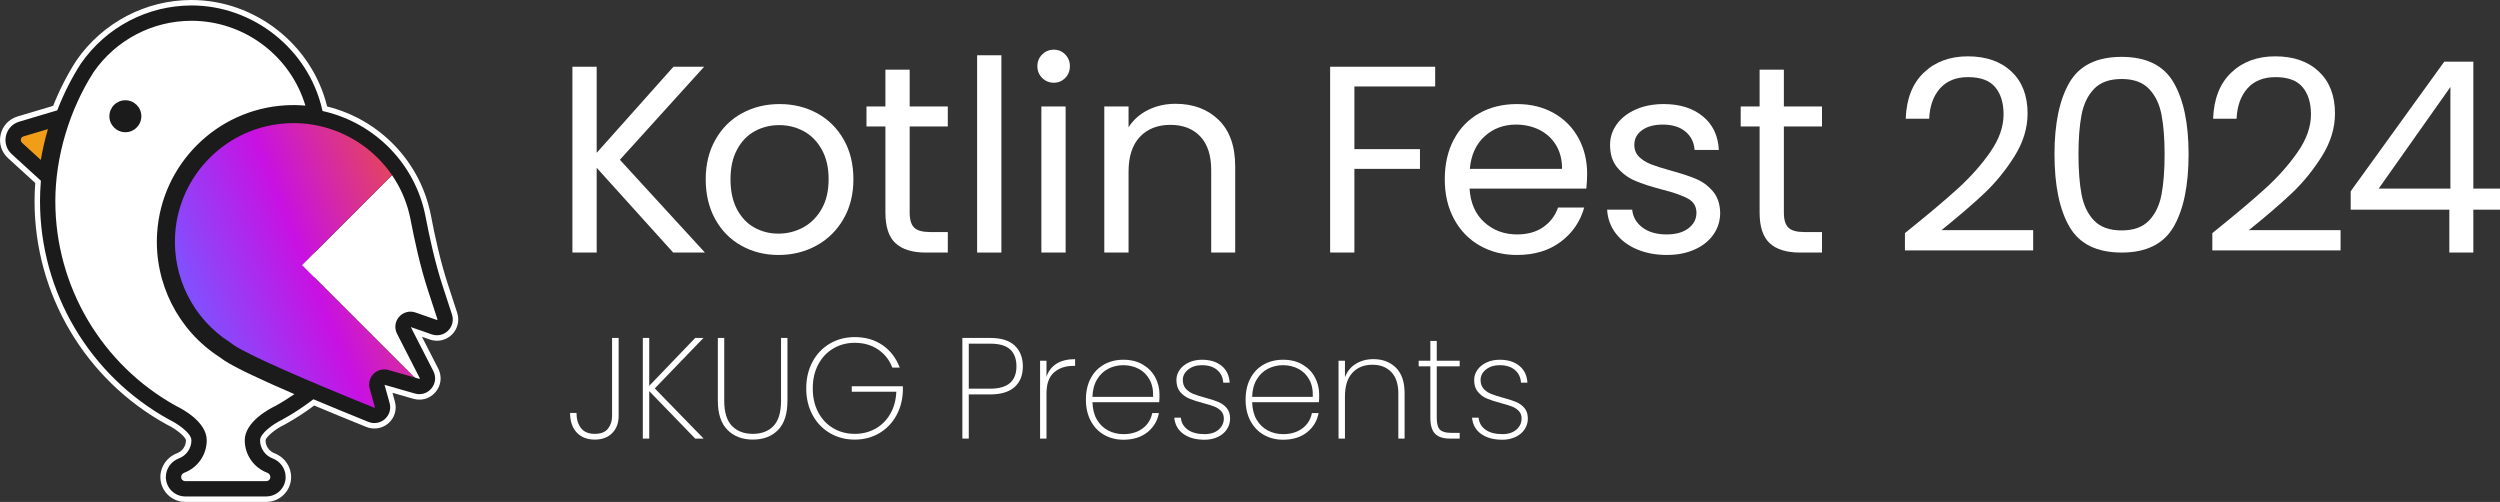 <svg viewBox="0 0 399.693 80.243" xmlns="http://www.w3.org/2000/svg" xmlns:xlink="http://www.w3.org/1999/xlink"><rect x="0" y="0" width="399.693" height="80.243" fill="#333333" stroke="none"/><linearGradient id="a" gradientUnits="userSpaceOnUse" x1="31.148" x2="67.669" y1="50.756" y2="35.878"><stop offset="0" stop-color="#7f52ff"/><stop offset=".5" stop-color="#c811e2"/><stop offset="1" stop-color="#e54857"/></linearGradient><path d="m49.899 62.733c-1.645 1.291-3.398 2.453-5.241 3.469 0 0-4.085 1.937-4.085 4.196 0 1.755 1.105 3.252 2.658 3.832.857.32 1.432 1.127 1.432 2.042 0 1.155-.937 2.092-2.092 2.092h-12.959c-1.155 0-2.092-.937-2.092-2.092 0-.915.576-1.722 1.432-2.042 1.552-.58 2.658-2.077 2.658-3.832 0-2.259-4.085-4.196-4.085-4.196-11.995-6.61-20.122-19.372-20.122-34.037 0-7.731 2.491-15.413 6.383-21.466 3.691-5.329 9.849-8.819 16.822-8.819 9.882 0 18.127 7.01 20.034 16.328" fill="#fff"/><path d="m68.388 59.787-3.63-7.091c-.403-.787.36-1.663 1.195-1.372l3.4 1.185c1.192.416 2.345-.714 1.953-1.915l-1.478-4.525c-1.206-3.693-2.047-7.486-2.787-11.3-.554-2.859-1.708-5.503-3.32-7.802l-15.42 15.42 19.434 19.434c.684-.366 1.066-1.23.653-2.036z" fill="#fff"/><path d="m48.301 42.389 15.42-15.42c-2.257-3.219-5.415-5.757-9.112-7.248-2.739-1.105-5.77-1.638-8.947-1.441-5.679.353-10.766 3.088-14.267 7.203-2.777 3.264-4.557 7.396-4.837 11.901-.197 3.177.341 6.204 1.446 8.943 1.491 3.697 4.027 6.855 7.248 9.112.221.155.439.314.666.46l.732.523c3.246 2.146 15.518 7.227 22.636 10.101 1.169.472 2.37-.599 2.037-1.814-.279-1.019-.583-2.1-.827-2.962-.209-.737.469-1.415 1.206-1.204 1.34.384 3.257.934 4.91 1.408.413.118.799.047 1.123-.126l-19.434-19.434z" fill="url(#a)"/><path d="m9.508 18.583-6.164 1.839c-1.524.454-1.968 2.398-.794 3.47l4.853 4.432" fill="#f19d18"/><path d="m20.043 16.027c-1.409 0-2.556 1.147-2.556 2.556 0 1.409 1.147 2.556 2.556 2.556 1.41 0 2.556-1.147 2.556-2.556 0-1.41-1.147-2.556-2.556-2.556z" fill="#1b1b1b"/><path d="m71.934 53.189c.812-.796 1.096-1.962.743-3.042l-1.478-4.525c-1.263-3.864-2.095-7.792-2.743-11.126-1.67-8.609-8.307-15.182-16.524-17.113-2.277-9.851-11.155-16.946-21.325-16.946-7.182 0-13.914 3.529-18.036 9.48-1.491 2.319-2.742 4.796-3.747 7.363l-5.894 1.758c-1.22.364-2.118 1.322-2.403 2.564s.107 2.495 1.048 3.354l4.511 4.118c-.082 1.031-.127 2.062-.127 3.089 0 14.681 7.996 28.207 20.869 35.301l.077.039c1.362.646 3.261 2.059 3.261 2.893 0 1.099-.691 2.096-1.721 2.481-1.417.53-2.369 1.894-2.369 3.394 0 1.949 1.586 3.534 3.535 3.534h12.959c1.949 0 3.534-1.586 3.534-3.534 0-1.5-.952-2.863-2.37-3.394-1.029-.385-1.72-1.382-1.72-2.481 0-.764 1.722-2.157 3.261-2.893l.077-.039c1.673-.922 3.286-1.978 4.818-3.133 2.878 1.211 5.841 2.425 8.574 3.528.364.147.742.218 1.117.218.711 0 1.409-.258 1.963-.752.848-.755 1.188-1.904.888-3-.199-.724-.409-1.479-.602-2.166l4.102 1.177c1.155.33 2.345-.039 3.108-.967.764-.929.898-2.17.349-3.24l-3.103-6.063 2.31.805c1.073.373 2.243.112 3.055-.683zm-68.412-30.362c-.225-.206-.21-.452-.18-.579.029-.128.122-.356.414-.442l3.91-1.166c-.482 1.623-.859 3.272-1.139 4.931l-3.004-2.743zm40.476 42.091c-.907.435-4.868 2.509-4.868 5.48 0 2.296 1.445 4.379 3.594 5.183.301.113.495.384.495.691 0 .358-.291.649-.649.649h-12.959c-.358 0-.65-.291-.65-.649 0-.307.194-.578.495-.691 2.151-.804 3.596-2.887 3.596-5.183 0-2.97-3.961-5.044-4.868-5.48-11.93-6.591-19.339-19.138-19.339-32.753 0-7.064 2.243-14.603 6.127-20.645 3.555-5.132 9.4-8.197 15.636-8.197 8.43 0 15.841 5.612 18.215 13.561-1.068-.093-2.153-.111-3.25-.044-10.98.681-19.773 9.475-20.454 20.454-.492 7.931 3.346 15.525 9.961 19.779l.774.552c1.817 1.202 6.186 3.222 11.216 5.388-.995.683-2.019 1.325-3.071 1.905zm19.476-11.565 3.63 7.092c.014.027.025.049-.009.092-.035.042-.057.035-.085.026l-4.911-1.408c-.84-.24-1.751-.007-2.372.612-.621.619-.858 1.528-.619 2.374.243.859.545 1.935.824 2.949.007.025.013.049-.024.082-.036.032-.057.024-.081.013-11.894-4.803-20.039-8.428-22.361-9.954l-.767-.545c-5.794-3.728-9.127-10.323-8.7-17.212.591-9.53 8.224-17.162 17.753-17.753 9.505-.588 18.062 5.997 19.873 15.325.664 3.421 1.52 7.459 2.831 11.473l1.478 4.525c.008.025.016.049-.02.085-.038.036-.059.028-.085.019l-3.401-1.186c-.938-.328-1.97-.055-2.625.697-.654.751-.783 1.808-.329 2.695z" fill="#1b1b1b"/><g fill="#fff"><path d="m42.571 80.243h-12.959c-2.19 0-3.973-1.782-3.973-3.972 0-1.68 1.066-3.209 2.654-3.803.86-.321 1.437-1.153 1.437-2.071 0-.467-1.46-1.762-3.011-2.497l-.09-.046c-13.023-7.176-21.106-20.85-21.106-35.69 0-.938.038-1.917.112-2.911l-4.352-3.974c-1.059-.966-1.5-2.378-1.179-3.775.32-1.397 1.331-2.475 2.704-2.885l5.69-1.697c1.016-2.558 2.262-4.994 3.708-7.241 4.201-6.067 11.078-9.681 18.403-9.681 10.199 0 19.276 7.142 21.689 17.021 8.444 2.09 14.941 8.889 16.59 17.392.645 3.32 1.473 7.232 2.729 11.074l1.478 4.525c.405 1.239.079 2.577-.852 3.49v0c-.933.911-2.275 1.212-3.506.784l-1.279-.446 2.606 5.091c.628 1.228.475 2.652-.401 3.717-.874 1.063-2.24 1.489-3.566 1.11l-3.35-.961c.13.466.264.946.392 1.413.344 1.258-.047 2.578-1.019 3.443-.953.849-2.337 1.094-3.535.613-3.023-1.221-5.83-2.375-8.349-3.433-1.515 1.129-3.084 2.142-4.669 3.015l-.088.046c-1.674.8-3.024 2.085-3.024 2.503 0 .918.577 1.75 1.436 2.071 1.588.594 2.654 2.123 2.654 3.803 0 2.19-1.782 3.972-3.972 3.972zm-11.963-79.368c-7.038 0-13.646 3.473-17.676 9.292-1.444 2.245-2.691 4.696-3.699 7.273l-.078.199-6.098 1.819c-1.067.318-1.853 1.157-2.102 2.242s.093 2.182.916 2.933l4.669 4.263-.017.214c-.084 1.045-.126 2.073-.126 3.055 0 14.521 7.91 27.901 20.642 34.917 1.154.549 3.565 2.102 3.565 3.315 0 1.281-.806 2.443-2.005 2.89-1.247.467-2.085 1.666-2.085 2.984 0 1.708 1.39 3.097 3.098 3.097h12.959c1.708 0 3.097-1.389 3.097-3.097 0-1.318-.838-2.517-2.086-2.984-1.198-.448-2.004-1.61-2.004-2.89 0-1.098 2.094-2.61 3.51-3.287 1.673-.92 3.277-1.962 4.821-3.127l.201-.151.232.097c2.573 1.083 5.456 2.269 8.568 3.526.89.357 1.916.177 2.625-.455.723-.643 1.013-1.624.757-2.559-.198-.723-.408-1.477-.602-2.163l-.212-.755 4.856 1.393c.985.28 2.001-.035 2.65-.825.651-.792.765-1.85.298-2.763l-3.601-7.035 3.341 1.165c.915.318 1.913.096 2.605-.583.692-.679.935-1.673.634-2.594l-1.478-4.525c-1.271-3.887-2.106-7.832-2.756-11.179-1.601-8.253-7.958-14.835-16.195-16.77l-.265-.062-.062-.265c-2.224-9.623-11.013-16.607-20.899-16.607z"/><path d="m107.627 40.379-12.232-13.555v13.555h-3.879v-29.71h3.879v13.768l12.276-13.768h4.901l-13.468 14.877 13.597 14.833h-5.073z"/><path d="m118.518 39.271c-1.777-.995-3.169-2.409-4.178-4.242-1.008-1.833-1.512-3.956-1.512-6.372 0-2.388.518-4.498 1.555-6.33 1.037-1.833 2.45-3.239 4.242-4.22 1.79-.98 3.794-1.47 6.009-1.47s4.219.49 6.009 1.47c1.792.981 3.205 2.38 4.242 4.199 1.037 1.819 1.555 3.937 1.555 6.352s-.532 4.539-1.599 6.372c-1.065 1.833-2.507 3.247-4.325 4.242-1.818.994-3.837 1.492-6.053 1.492-2.189 0-4.17-.498-5.947-1.492zm9.867-2.899c1.222-.654 2.21-1.634 2.963-2.941.753-1.306 1.13-2.899 1.13-4.774 0-1.876-.369-3.467-1.109-4.775-.738-1.306-1.705-2.28-2.899-2.92-1.192-.64-2.486-.959-3.879-.959-1.421 0-2.721.32-3.9.959s-2.125 1.613-2.834 2.92c-.711 1.307-1.065 2.899-1.065 4.775 0 1.903.348 3.51 1.044 4.816.696 1.307 1.625 2.28 2.791 2.92s2.445.959 3.837.959 2.7-.326 3.92-.98z"/><path d="m145.435 20.217v13.768c0 1.136.242 1.939.725 2.408.482.469 1.323.704 2.515.704h2.857v3.282h-3.497c-2.159 0-3.779-.497-4.859-1.492-1.08-.994-1.62-2.628-1.62-4.901v-13.768h-3.025v-3.198h3.025v-5.882h3.879v5.882h6.096v3.198h-6.096z"/><path d="m160.098 8.836v31.542h-3.879v-31.542z"/><path d="m166.619 12.459c-.511-.511-.766-1.136-.766-1.875s.255-1.364.766-1.876c.513-.511 1.137-.767 1.875-.767.711 0 1.315.256 1.813.767.498.512.745 1.137.745 1.876s-.248 1.364-.745 1.875c-.498.512-1.101.767-1.813.767-.738 0-1.362-.255-1.875-.767zm3.752 4.561v23.359h-3.879v-23.359z"/><path d="m194.837 19.173c1.762 1.719 2.643 4.199 2.643 7.438v13.768h-3.837v-13.213c0-2.33-.583-4.113-1.746-5.35-1.166-1.236-2.757-1.854-4.774-1.854-2.047 0-3.674.64-4.882 1.919-1.207 1.278-1.811 3.14-1.811 5.584v12.915h-3.879v-23.359h3.879v3.325c.766-1.194 1.811-2.117 3.133-2.771 1.321-.654 2.776-.98 4.369-.98 2.84 0 5.143.86 6.904 2.579z"/><path d="m229.451 10.669v3.154h-12.915v10.017h10.486v3.154h-10.486v13.385h-3.879v-29.71z"/><path d="m253.617 30.149h-18.669c.142 2.302.931 4.099 2.365 5.392 1.434 1.293 3.175 1.939 5.222 1.939 1.676 0 3.075-.39 4.199-1.172 1.122-.781 1.911-1.826 2.365-3.132h4.178c-.626 2.245-1.875 4.07-3.752 5.477-1.875 1.407-4.204 2.111-6.989 2.111-2.218 0-4.199-.498-5.947-1.492-1.748-.995-3.118-2.409-4.113-4.242-.995-1.833-1.491-3.956-1.491-6.372s.482-4.533 1.449-6.352c.965-1.818 2.322-3.218 4.07-4.199 1.748-.98 3.758-1.47 6.032-1.47 2.216 0 4.178.483 5.883 1.449s3.018 2.295 3.941 3.985c.923 1.692 1.387 3.603 1.387 5.733 0 .74-.044 1.521-.129 2.345zm-4.859-6.97c-.655-1.065-1.542-1.876-2.664-2.429-1.124-.554-2.365-.832-3.729-.832-1.962 0-3.631.625-5.008 1.876-1.379 1.251-2.168 2.984-2.367 5.199h14.749c0-1.477-.327-2.749-.98-3.814z"/><path d="m261.672 39.846c-1.421-.611-2.543-1.464-3.366-2.558-.825-1.094-1.279-2.351-1.364-3.772h4.006c.114 1.166.662 2.117 1.642 2.856s2.265 1.108 3.858 1.108c1.476 0 2.641-.326 3.495-.98.851-.654 1.279-1.478 1.279-2.472 0-1.024-.456-1.783-1.364-2.281-.91-.497-2.316-.987-4.219-1.47-1.735-.454-3.148-.917-4.242-1.386-1.094-.468-2.032-1.165-2.814-2.088s-1.171-2.138-1.171-3.645c0-1.193.354-2.287 1.065-3.282.71-.994 1.718-1.783 3.025-2.366 1.307-.582 2.798-.873 4.477-.873 2.585 0 4.673.654 6.265 1.96 1.591 1.307 2.445 3.098 2.558 5.371h-3.879c-.085-1.221-.575-2.201-1.47-2.94s-2.096-1.109-3.603-1.109c-1.393 0-2.501.299-3.324.895-.825.597-1.236 1.379-1.236 2.344 0 .767.248 1.4.745 1.897.498.498 1.122.896 1.875 1.194s1.797.633 3.133 1.002c1.676.455 3.041.903 4.093 1.342 1.05.441 1.953 1.101 2.706 1.982.753.882 1.145 2.032 1.173 3.453 0 1.278-.356 2.429-1.067 3.452-.71 1.024-1.712 1.827-3.005 2.409s-2.778.874-4.454.874c-1.79 0-3.396-.307-4.817-.917z"/><path d="m285.2 20.217v13.768c0 1.136.242 1.939.725 2.408.482.469 1.323.704 2.515.704h2.857v3.282h-3.497c-2.159 0-3.779-.497-4.859-1.492-1.08-.994-1.62-2.628-1.62-4.901v-13.768h-3.025v-3.198h3.025v-5.882h3.879v5.882h6.096v3.198h-6.096z"/><path d="m313.035 30.127c2.045-1.861 3.773-3.808 5.179-5.84 1.408-2.031 2.11-4.027 2.11-5.988 0-1.847-.447-3.304-1.341-4.369-.895-1.066-2.339-1.599-4.327-1.599-1.932 0-3.43.605-4.498 1.812-1.065 1.208-1.64 2.82-1.726 4.838h-3.75c.112-3.183 1.079-5.64 2.897-7.374 1.818-1.733 4.163-2.6 7.035-2.6 2.925 0 5.249.81 6.969 2.429 1.718 1.62 2.579 3.851 2.579 6.692 0 2.358-.704 4.654-2.11 6.883-1.408 2.232-3.007 4.192-4.796 5.883s-4.077 3.659-6.863 5.903h14.664v3.24h-20.503v-2.771c3.608-2.899 6.437-5.278 8.482-7.14z"/><path d="m330.853 13.205c1.591-2.743 4.376-4.113 8.355-4.113 3.949 0 6.719 1.371 8.312 4.113 1.591 2.743 2.386 6.557 2.386 11.444 0 4.973-.795 8.838-2.386 11.595-1.593 2.756-4.363 4.134-8.312 4.134-3.979 0-6.764-1.378-8.355-4.134-1.591-2.757-2.386-6.621-2.386-11.595 0-4.887.795-8.702 2.386-11.444zm14.728 5.158c-.327-1.719-.995-3.105-2.004-4.156s-2.465-1.577-4.369-1.577c-1.934 0-3.404.526-4.412 1.577s-1.676 2.437-2.004 4.156-.49 3.814-.49 6.286c0 2.558.163 4.704.49 6.437s.995 3.126 2.004 4.177c1.008 1.052 2.479 1.577 4.412 1.577 1.903 0 3.36-.525 4.369-1.577 1.008-1.051 1.676-2.444 2.004-4.177.325-1.733.49-3.879.49-6.437 0-2.472-.165-4.568-.49-6.286z"/><path d="m362.182 30.127c2.045-1.861 3.773-3.808 5.179-5.84 1.408-2.031 2.11-4.027 2.11-5.988 0-1.847-.447-3.304-1.341-4.369-.895-1.066-2.339-1.599-4.327-1.599-1.932 0-3.43.605-4.498 1.812-1.065 1.208-1.64 2.82-1.726 4.838h-3.75c.112-3.183 1.079-5.64 2.897-7.374 1.818-1.733 4.163-2.6 7.035-2.6 2.925 0 5.249.81 6.969 2.429 1.718 1.62 2.579 3.851 2.579 6.692 0 2.358-.704 4.654-2.11 6.883-1.408 2.232-3.007 4.192-4.796 5.883s-4.077 3.659-6.863 5.903h14.664v3.24h-20.503v-2.771c3.608-2.899 6.437-5.278 8.482-7.14z"/><path d="m375.822 33.516v-2.941l14.961-20.716h4.647v20.29h4.263v3.367h-4.263v6.863h-3.837v-6.863zm15.943-19.608-11.466 16.241h11.466z"/><path d="m98.905 54.028v12.492c0 1.117-.342 2.021-1.026 2.717-.682.696-1.608 1.044-2.776 1.044-1.229 0-2.196-.378-2.902-1.135-.704-.757-1.058-1.799-1.058-3.13h1.024c0 .979.236 1.78.706 2.407s1.213.94 2.23.94c.971 0 1.673-.279 2.104-.836.433-.558.649-1.227.649-2.006v-12.492h1.048z"/><path d="m111.147 70.12-7.35-7.588v7.588h-1.024v-16.092h1.024v7.657l7.35-7.657h1.321l-7.783 8.068 7.806 8.023z"/><path d="m115.789 54.028v10.062c0 1.819.411 3.152 1.229 4.001.82.849 1.935 1.272 3.345 1.272 1.396 0 2.495-.419 3.301-1.26.804-.84 1.205-2.179 1.205-4.013v-10.062h1.026v10.04c0 2.094-.501 3.653-1.502 4.676s-2.344 1.536-4.029 1.536c-1.683 0-3.038-.517-4.062-1.549s-1.536-2.586-1.536-4.664v-10.04h1.024z"/><path d="m142.663 58.773c-.454-1.207-1.209-2.169-2.263-2.887s-2.303-1.078-3.744-1.078c-1.26 0-2.397.299-3.412.895-1.017.596-1.821 1.443-2.413 2.544-.59 1.101-.887 2.383-.887 3.85s.297 2.751.887 3.852c.592 1.099 1.396 1.943 2.413 2.531 1.015.59 2.153.883 3.412.883 1.215 0 2.314-.275 3.301-.824.985-.551 1.774-1.335 2.367-2.35.59-1.015.918-2.204.979-3.565h-7.124v-.871h8.17v.688c-.045 1.498-.403 2.843-1.07 4.035s-1.577 2.124-2.731 2.796c-1.152.674-2.45 1.009-3.891 1.009-1.471 0-2.798-.348-3.982-1.044-1.182-.696-2.108-1.665-2.776-2.91s-1.001-2.655-1.001-4.23c0-1.589.334-3.005 1.001-4.251s1.593-2.216 2.776-2.912c1.184-.694 2.511-1.042 3.982-1.042 1.715 0 3.197.431 4.448 1.294 1.251.865 2.167 2.059 2.743 3.587h-1.184z"/><path d="m162.212 61.878c-.879.787-2.183 1.18-3.913 1.18h-3.414v7.061h-1.024v-16.092h4.438c1.758 0 3.071.409 3.935 1.227s1.298 1.921 1.298 3.313c0 1.42-.442 2.525-1.321 3.311zm.295-3.311c0-1.176-.334-2.076-1.001-2.694s-1.736-.928-3.207-.928h-3.414v7.197h3.414c2.806 0 4.208-1.192 4.208-3.575z"/><path d="m168.925 58.142c.773-.48 1.76-.722 2.959-.722v1.078h-.342c-1.213 0-2.222.348-3.026 1.042-.804.696-1.207 1.831-1.207 3.404v7.175h-1.024v-12.447h1.024v2.568c.303-.918.842-1.616 1.616-2.098z"/><path d="m185.332 64.298h-10.673c.031 1.115.273 2.055.728 2.818.456.765 1.054 1.337 1.799 1.719.743.383 1.555.574 2.434.574 1.213 0 2.23-.303 3.05-.906.818-.604 1.335-1.424 1.546-2.464h1.07c-.244 1.268-.865 2.295-1.866 3.083s-2.269 1.18-3.801 1.18c-1.154 0-2.183-.26-3.095-.779-.91-.519-1.624-1.264-2.139-2.234s-.773-2.106-.773-3.404.254-2.43.761-3.392c.509-.962 1.219-1.699 2.128-2.212s1.949-.767 3.117-.767c1.184 0 2.212.254 3.083.767.873.513 1.536 1.192 1.992 2.039.456.849.682 1.762.682 2.739 0 .551-.014.965-.045 1.239zm-1.559-3.644c-.431-.765-1.019-1.333-1.764-1.707-.743-.374-1.546-.562-2.411-.562s-1.665.187-2.401.562-1.335.942-1.797 1.707c-.464.763-.71 1.695-.741 2.796h9.694c.047-1.101-.149-2.033-.58-2.796z"/><path d="m189.21 69.385c-.871-.61-1.361-1.481-1.467-2.613h1.048c.075.81.444 1.453 1.103 1.925.659.474 1.559.712 2.696.712.94 0 1.687-.242 2.242-.722.553-.482.83-1.074.83-1.776 0-.488-.149-.891-.444-1.205-.297-.311-.665-.553-1.105-.72-.44-.169-1.038-.352-1.797-.551-.91-.244-1.646-.484-2.208-.722-.562-.236-1.04-.59-1.433-1.064-.395-.474-.592-1.109-.592-1.903 0-.582.173-1.119.523-1.616.348-.496.834-.891 1.457-1.18.621-.291 1.327-.435 2.116-.435 1.288 0 2.332.324 3.128.973.798.651 1.225 1.549 1.286 2.694h-1.024c-.045-.826-.364-1.498-.956-2.017-.59-.521-1.41-.779-2.456-.779-.881 0-1.61.228-2.185.688-.576.458-.865 1.015-.865 1.673 0 .58.163 1.05.49 1.41.326.358.726.633 1.205.824s1.111.393 1.901.608c.865.228 1.559.454 2.082.676s.967.541 1.331.962.547.981.547 1.685c0 .641-.175 1.223-.523 1.742-.35.519-.836.924-1.457 1.215-.623.289-1.321.435-2.094.435-1.38 0-2.507-.305-3.38-.918z"/><path d="m210.863 64.298h-10.673c.031 1.115.273 2.055.728 2.818.456.765 1.054 1.337 1.799 1.719.743.383 1.555.574 2.434.574 1.213 0 2.23-.303 3.05-.906.818-.604 1.335-1.424 1.546-2.464h1.07c-.244 1.268-.865 2.295-1.866 3.083s-2.269 1.18-3.801 1.18c-1.154 0-2.183-.26-3.095-.779-.91-.519-1.624-1.264-2.139-2.234s-.773-2.106-.773-3.404.254-2.43.761-3.392c.509-.962 1.219-1.699 2.128-2.212s1.949-.767 3.117-.767c1.184 0 2.212.254 3.083.767.873.513 1.536 1.192 1.992 2.039.456.849.682 1.762.682 2.739 0 .551-.014.965-.045 1.239zm-1.559-3.644c-.431-.765-1.019-1.333-1.764-1.707-.743-.374-1.546-.562-2.411-.562s-1.665.187-2.401.562-1.335.942-1.797 1.707c-.464.763-.71 1.695-.741 2.796h9.694c.047-1.101-.149-2.033-.58-2.796z"/><path d="m223.174 58.785c.924.91 1.388 2.257 1.388 4.045v7.289h-1.001v-7.22c0-1.483-.372-2.617-1.115-3.404-.745-.787-1.752-1.18-3.028-1.18-1.335 0-2.399.427-3.197 1.284-.796.855-1.194 2.122-1.194 3.803v6.717h-1.024v-12.447h1.024v2.637c.35-.932.93-1.646 1.742-2.143.81-.496 1.748-.747 2.81-.747 1.471 0 2.67.456 3.596 1.365z"/><path d="m229.704 58.568v8.227c0 .918.167 1.549.501 1.892s.926.515 1.776.515h1.388v.918h-1.549c-1.076 0-1.87-.256-2.377-.769-.509-.511-.763-1.363-.763-2.556v-8.227h-1.866v-.895h1.866v-3.162h1.024v3.162h3.665v.895z"/><path d="m236.814 69.385c-.871-.61-1.361-1.481-1.467-2.613h1.048c.075.81.444 1.453 1.103 1.925.659.474 1.559.712 2.696.712.94 0 1.687-.242 2.242-.722.553-.482.83-1.074.83-1.776 0-.488-.149-.891-.444-1.205-.297-.311-.665-.553-1.105-.72-.44-.169-1.038-.352-1.797-.551-.91-.244-1.646-.484-2.208-.722-.562-.236-1.04-.59-1.433-1.064-.395-.474-.592-1.109-.592-1.903 0-.582.173-1.119.523-1.616.348-.496.834-.891 1.457-1.18.621-.291 1.327-.435 2.116-.435 1.288 0 2.332.324 3.128.973.798.651 1.225 1.549 1.286 2.694h-1.024c-.045-.826-.364-1.498-.956-2.017-.59-.521-1.41-.779-2.456-.779-.881 0-1.61.228-2.185.688-.576.458-.865 1.015-.865 1.673 0 .58.163 1.05.49 1.41.326.358.726.633 1.205.824s1.111.393 1.901.608c.865.228 1.559.454 2.082.676s.967.541 1.331.962.547.981.547 1.685c0 .641-.175 1.223-.523 1.742-.35.519-.836.924-1.457 1.215-.623.289-1.321.435-2.094.435-1.38 0-2.507-.305-3.38-.918z"/></g></svg>